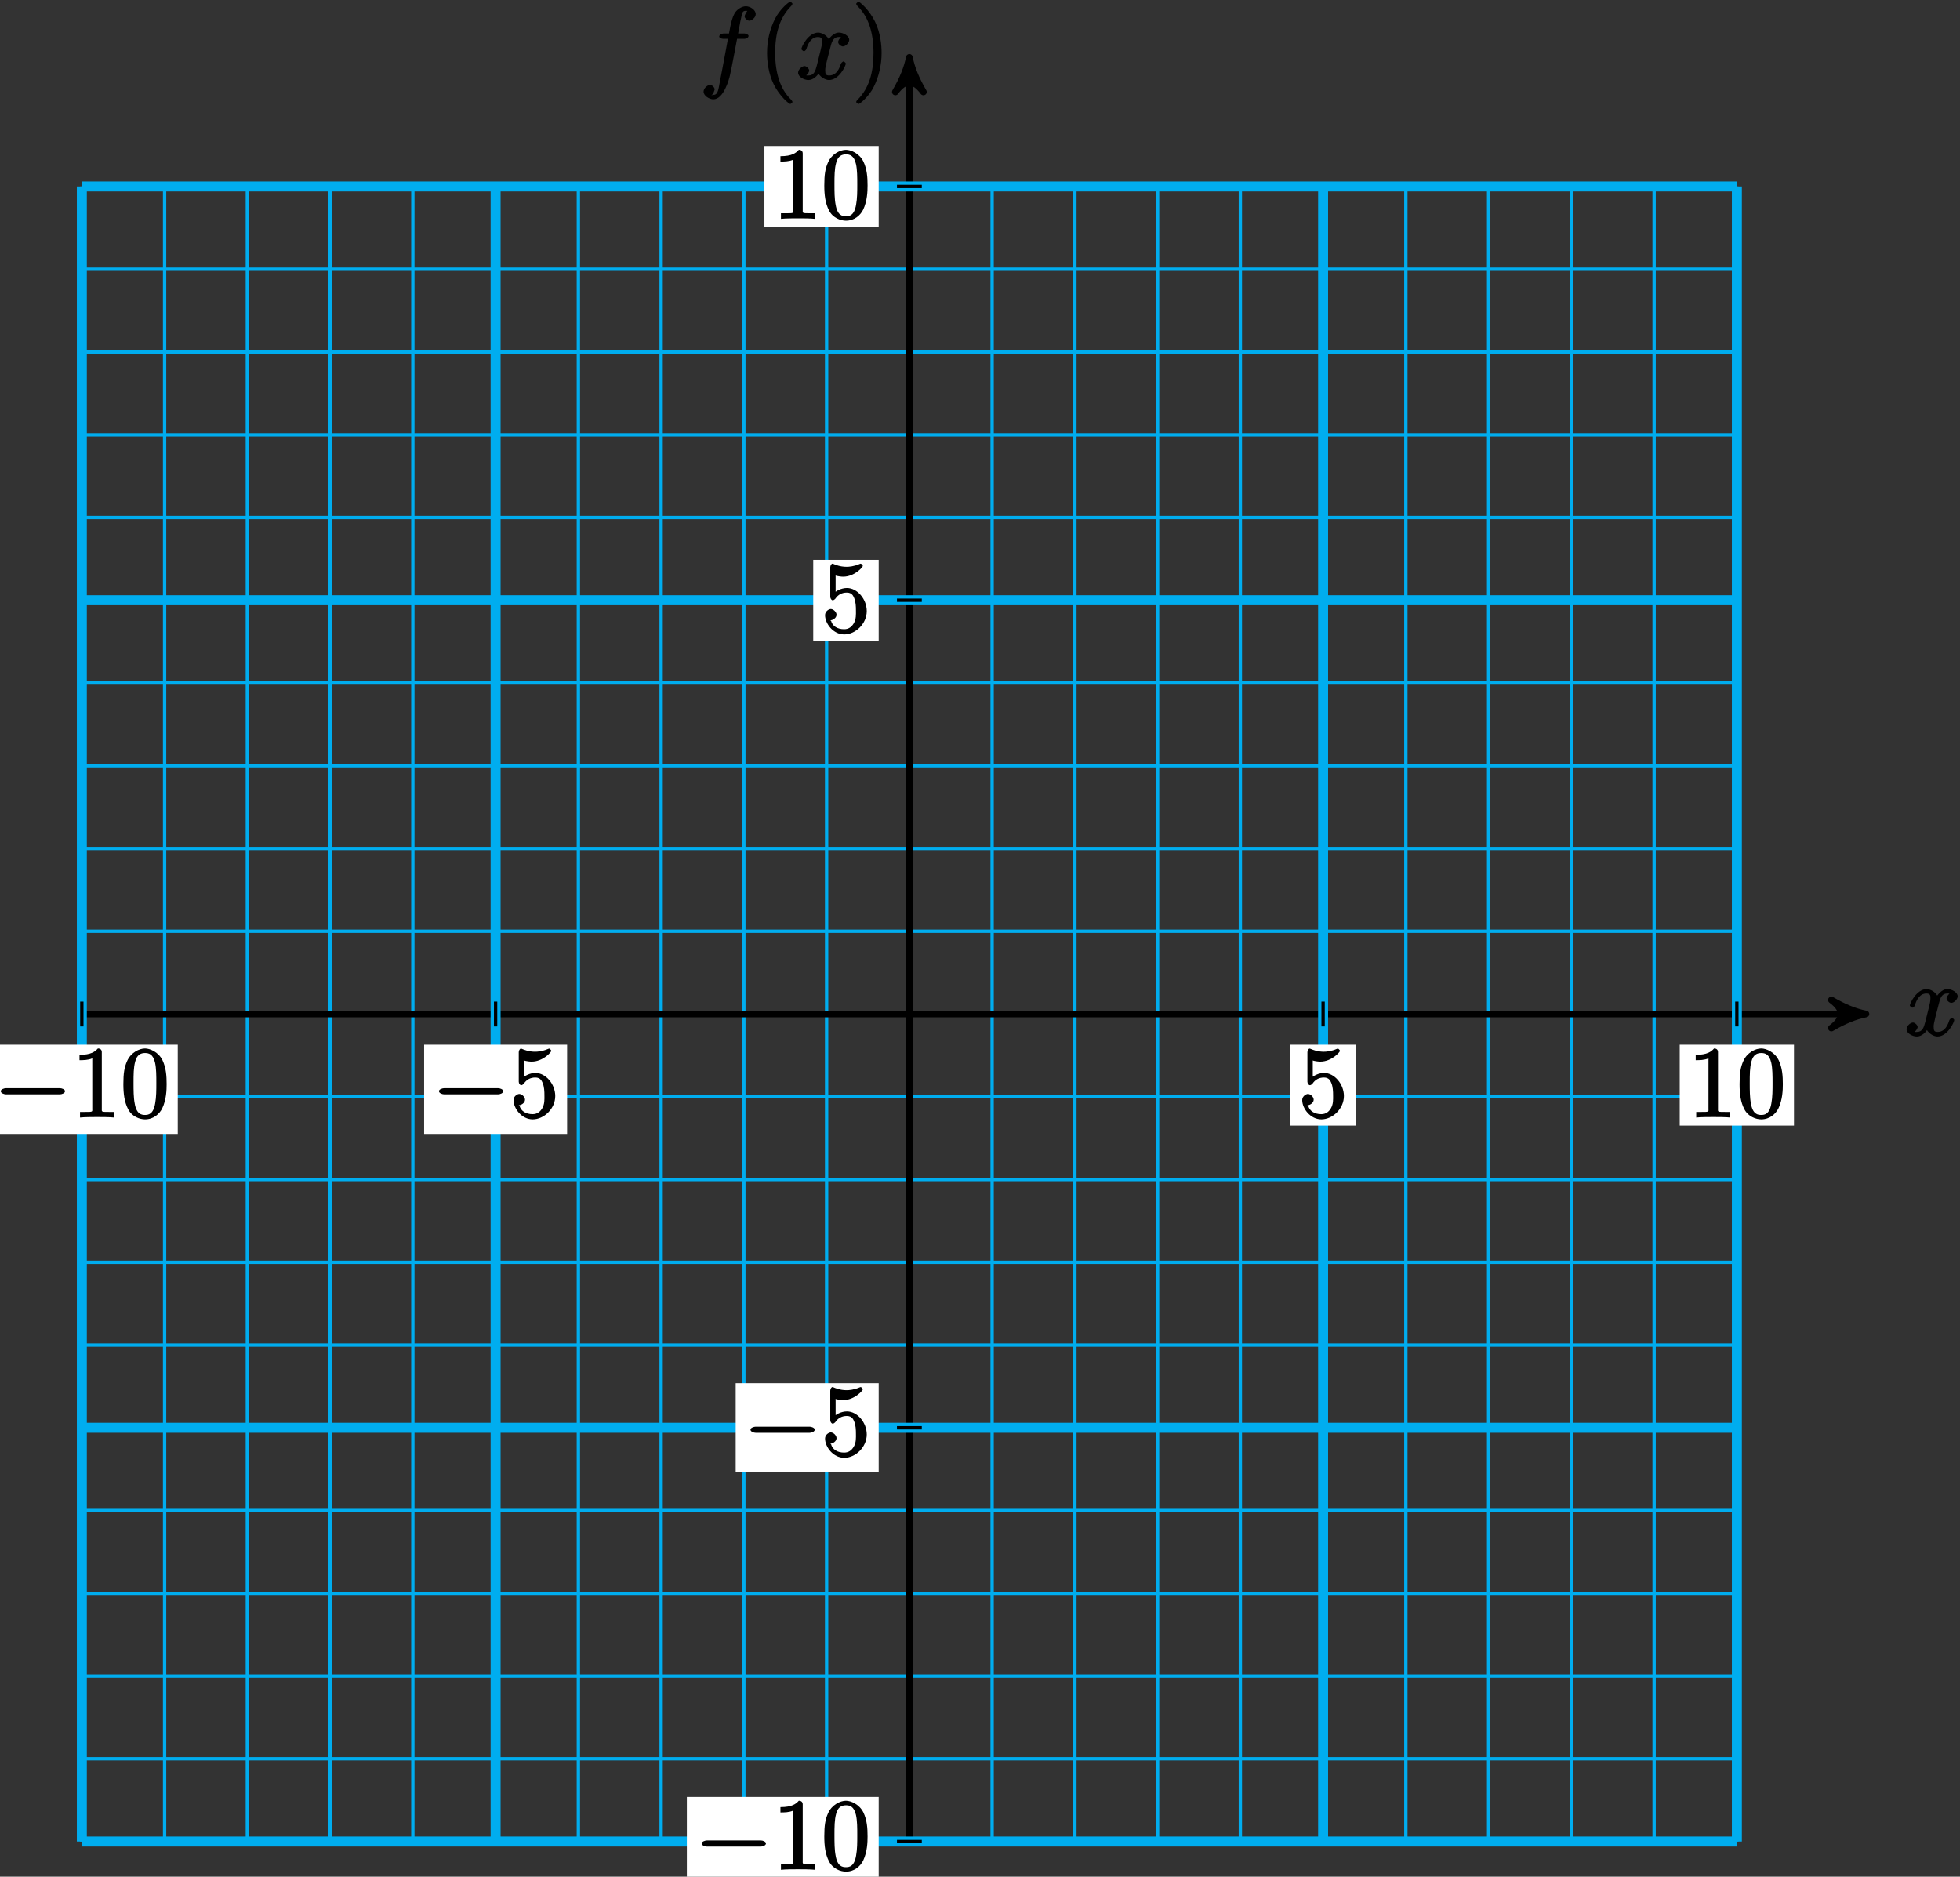 <?xml version="1.0" encoding="UTF-8"?>
<svg xmlns="http://www.w3.org/2000/svg" xmlns:xlink="http://www.w3.org/1999/xlink" width="235pt" height="225pt" viewBox="0 0 235 225" version="1.1">
<rect x="0" y="0" width="235" height="225" fill="#333333" stroke="none"/>
<defs>
<g>
<symbol overflow="visible" id="glyph0-0">
<path style="stroke:none;" d=""/>
</symbol>
<symbol overflow="visible" id="glyph0-1">
<path style="stroke:none;" d="M 5.672 -5.172 C 5.281 -5.109 4.969 -4.656 4.969 -4.438 C 4.969 -4.141 5.359 -3.906 5.531 -3.906 C 5.891 -3.906 6.297 -4.359 6.297 -4.688 C 6.297 -5.188 5.562 -5.562 5.062 -5.562 C 4.344 -5.562 3.766 -4.703 3.656 -4.469 L 3.984 -4.469 C 3.703 -5.359 2.812 -5.562 2.594 -5.562 C 1.375 -5.562 0.562 -3.844 0.562 -3.578 C 0.562 -3.531 0.781 -3.328 0.859 -3.328 C 0.953 -3.328 1.094 -3.438 1.156 -3.578 C 1.562 -4.922 2.219 -5.031 2.562 -5.031 C 3.094 -5.031 3.031 -4.672 3.031 -4.391 C 3.031 -4.125 2.969 -3.844 2.828 -3.281 L 2.422 -1.641 C 2.234 -0.922 2.062 -0.422 1.422 -0.422 C 1.359 -0.422 1.172 -0.375 0.922 -0.531 L 0.812 -0.281 C 1.25 -0.359 1.5 -0.859 1.5 -1 C 1.5 -1.25 1.156 -1.547 0.938 -1.547 C 0.641 -1.547 0.172 -1.141 0.172 -0.75 C 0.172 -0.25 0.891 0.125 1.406 0.125 C 1.984 0.125 2.5 -0.375 2.75 -0.859 L 2.469 -0.969 C 2.672 -0.266 3.438 0.125 3.875 0.125 C 5.094 0.125 5.891 -1.594 5.891 -1.859 C 5.891 -1.906 5.688 -2.109 5.625 -2.109 C 5.516 -2.109 5.328 -1.906 5.297 -1.812 C 4.969 -0.75 4.453 -0.422 3.906 -0.422 C 3.484 -0.422 3.422 -0.578 3.422 -1.062 C 3.422 -1.328 3.469 -1.516 3.656 -2.312 L 4.078 -3.938 C 4.25 -4.656 4.5 -5.031 5.062 -5.031 C 5.078 -5.031 5.297 -5.062 5.547 -4.906 Z M 5.672 -5.172 "/>
</symbol>
<symbol overflow="visible" id="glyph0-2">
<path style="stroke:none;" d="M 5.328 -4.812 C 5.562 -4.812 5.828 -4.953 5.828 -5.172 C 5.828 -5.297 5.562 -5.453 5.359 -5.453 L 4.578 -5.453 C 4.766 -6.531 4.938 -7.375 5.031 -7.75 C 5.109 -8.047 5.203 -8.172 5.516 -8.172 C 5.766 -8.172 5.891 -8.109 5.766 -8.219 C 5.672 -8.219 5.359 -7.703 5.359 -7.5 C 5.359 -7.266 5.703 -6.984 5.922 -6.984 C 6.172 -6.984 6.688 -7.328 6.688 -7.781 C 6.688 -8.281 6.031 -8.719 5.5 -8.719 C 4.984 -8.719 4.359 -8.281 4.125 -7.812 C 3.906 -7.406 3.734 -6.859 3.484 -5.453 L 2.828 -5.453 C 2.609 -5.453 2.312 -5.297 2.312 -5.078 C 2.312 -4.953 2.562 -4.812 2.797 -4.812 L 3.359 -4.812 C 3.172 -3.844 2.688 -1.141 2.422 0.141 C 2.219 1.188 2.203 1.906 1.609 1.906 C 1.562 1.906 1.328 1.953 1.328 1.953 C 1.609 1.922 1.766 1.25 1.766 1.25 C 1.766 1 1.438 0.703 1.203 0.703 C 0.969 0.703 0.438 1.062 0.438 1.516 C 0.438 2.031 1.141 2.438 1.609 2.438 C 2.828 2.438 3.484 0.109 3.609 -0.484 C 3.828 -1.406 4.406 -4.594 4.453 -4.812 Z M 5.328 -4.812 "/>
</symbol>
<symbol overflow="visible" id="glyph1-0">
<path style="stroke:none;" d=""/>
</symbol>
<symbol overflow="visible" id="glyph1-1">
<path style="stroke:none;" d="M 4.047 2.766 C 4.047 2.719 4 2.594 3.797 2.391 C 2.594 1.188 1.969 -0.688 1.969 -3.125 C 1.969 -5.438 2.484 -7.328 3.875 -8.734 C 4 -8.844 4.047 -8.984 4.047 -9.016 C 4.047 -9.078 3.828 -9.266 3.781 -9.266 C 3.625 -9.266 2.516 -8.359 1.938 -7.188 C 1.328 -5.969 1 -4.594 1 -3.125 C 1 -2.062 1.172 -0.641 1.797 0.641 C 2.5 2.078 3.641 3 3.781 3 C 3.828 3 4.047 2.828 4.047 2.766 Z M 4.047 2.766 "/>
</symbol>
<symbol overflow="visible" id="glyph1-2">
<path style="stroke:none;" d="M 3.531 -3.125 C 3.531 -4.031 3.406 -5.516 2.734 -6.891 C 2.031 -8.328 0.891 -9.266 0.766 -9.266 C 0.719 -9.266 0.484 -9.078 0.484 -9.016 C 0.484 -8.984 0.531 -8.844 0.734 -8.641 C 1.938 -7.438 2.562 -5.562 2.562 -3.125 C 2.562 -0.812 2.047 1.078 0.656 2.484 C 0.531 2.594 0.484 2.719 0.484 2.766 C 0.484 2.828 0.719 3 0.766 3 C 0.922 3 2.016 2.109 2.594 0.938 C 3.203 -0.281 3.531 -1.688 3.531 -3.125 Z M 3.531 -3.125 "/>
</symbol>
<symbol overflow="visible" id="glyph1-3">
<path style="stroke:none;" d="M 1.531 -6.844 C 2.047 -6.688 2.469 -6.672 2.594 -6.672 C 3.938 -6.672 4.953 -7.812 4.953 -7.969 C 4.953 -8.016 4.781 -8.234 4.703 -8.234 C 4.688 -8.234 4.656 -8.234 4.547 -8.188 C 3.891 -7.906 3.312 -7.859 3 -7.859 C 2.219 -7.859 1.656 -8.109 1.422 -8.203 C 1.344 -8.234 1.312 -8.234 1.297 -8.234 C 1.203 -8.234 1.047 -8.016 1.047 -7.812 L 1.047 -4.266 C 1.047 -4.047 1.203 -3.844 1.344 -3.844 C 1.406 -3.844 1.531 -3.891 1.656 -4.031 C 1.984 -4.516 2.438 -4.766 3.031 -4.766 C 3.672 -4.766 3.812 -4.328 3.906 -4.125 C 4.109 -3.656 4.125 -3.078 4.125 -2.625 C 4.125 -2.156 4.172 -1.594 3.844 -1.047 C 3.578 -0.625 3.234 -0.375 2.703 -0.375 C 1.906 -0.375 1.297 -0.75 1.141 -1.391 C 0.984 -1.453 1.047 -1.453 1.109 -1.453 C 1.312 -1.453 1.797 -1.703 1.797 -2.109 C 1.797 -2.453 1.406 -2.797 1.109 -2.797 C 0.891 -2.797 0.422 -2.531 0.422 -2.062 C 0.422 -1.047 1.406 0.25 2.719 0.25 C 4.078 0.25 5.422 -1.031 5.422 -2.547 C 5.422 -3.969 4.297 -5.312 3.047 -5.312 C 2.359 -5.312 1.719 -4.953 1.406 -4.625 L 1.688 -4.516 L 1.688 -6.797 Z M 1.531 -6.844 "/>
</symbol>
<symbol overflow="visible" id="glyph1-4">
<path style="stroke:none;" d="M 3.594 -7.812 C 3.594 -8.078 3.438 -8.25 3.125 -8.25 C 2.797 -7.875 2.312 -7.484 0.922 -7.484 L 0.922 -6.844 C 1.359 -6.844 1.953 -6.844 2.453 -7.062 L 2.453 -1.062 C 2.453 -0.641 2.578 -0.641 1.531 -0.641 L 0.984 -0.641 L 0.984 0.031 C 1.484 -0.031 2.641 -0.031 3.031 -0.031 C 3.438 -0.031 4.578 -0.031 5.062 0.031 L 5.062 -0.641 L 4.531 -0.641 C 3.484 -0.641 3.594 -0.641 3.594 -1.062 Z M 3.594 -7.812 "/>
</symbol>
<symbol overflow="visible" id="glyph1-5">
<path style="stroke:none;" d="M 5.516 -3.969 C 5.516 -4.953 5.453 -5.922 5.016 -6.844 C 4.531 -7.828 3.516 -8.25 2.922 -8.25 C 2.234 -8.25 1.219 -7.75 0.781 -6.75 C 0.438 -6 0.328 -5.266 0.328 -3.969 C 0.328 -2.812 0.453 -1.828 0.891 -0.984 C 1.344 -0.078 2.297 0.25 2.922 0.25 C 3.953 0.25 4.656 -0.406 4.984 -1.062 C 5.484 -2.109 5.516 -3.281 5.516 -3.969 Z M 2.922 -0.281 C 2.531 -0.281 1.906 -0.344 1.688 -1.656 C 1.547 -2.359 1.547 -3.281 1.547 -4.109 C 1.547 -5.094 1.547 -5.969 1.75 -6.688 C 1.953 -7.484 2.406 -7.703 2.922 -7.703 C 3.375 -7.703 3.891 -7.578 4.125 -6.547 C 4.281 -5.875 4.281 -4.922 4.281 -4.109 C 4.281 -3.312 4.281 -2.406 4.141 -1.672 C 3.922 -0.359 3.328 -0.281 2.922 -0.281 Z M 2.922 -0.281 "/>
</symbol>
<symbol overflow="visible" id="glyph2-0">
<path style="stroke:none;" d=""/>
</symbol>
<symbol overflow="visible" id="glyph2-1">
<path style="stroke:none;" d="M 7.875 -2.75 C 8.078 -2.75 8.484 -2.875 8.484 -3.125 C 8.484 -3.359 8.078 -3.484 7.875 -3.484 L 1.406 -3.484 C 1.203 -3.484 0.781 -3.359 0.781 -3.125 C 0.781 -2.875 1.203 -2.75 1.406 -2.75 Z M 7.875 -2.75 "/>
</symbol>
</g>
</defs>
<g id="surface1">
<path style="fill:none;stroke-width:0.399;stroke-linecap:butt;stroke-linejoin:miter;stroke:rgb(0%,67.839%,93.729%);stroke-opacity:1;stroke-miterlimit:10;" d="M -99.218 -99.215 L 99.216 -99.215 M -99.218 -89.293 L 99.216 -89.293 M -99.218 -79.371 L 99.216 -79.371 M -99.218 -69.45 L 99.216 -69.45 M -99.218 -59.528 L 99.216 -59.528 M -99.218 -49.61 L 99.216 -49.61 M -99.218 -39.688 L 99.216 -39.688 M -99.218 -29.766 L 99.216 -29.766 M -99.218 -19.844 L 99.216 -19.844 M -99.218 -9.922 L 99.216 -9.922 M -99.218 -0 L 99.216 -0 M -99.218 9.922 L 99.216 9.922 M -99.218 19.843 L 99.216 19.843 M -99.218 29.765 L 99.216 29.765 M -99.218 39.687 L 99.216 39.687 M -99.218 49.609 L 99.216 49.609 M -99.218 59.531 L 99.216 59.531 M -99.218 69.453 L 99.216 69.453 M -99.218 79.371 L 99.216 79.371 M -99.218 89.293 L 99.216 89.293 M -99.218 99.211 L 99.216 99.211 M -99.218 -99.215 L -99.218 99.215 M -89.296 -99.215 L -89.296 99.215 M -79.374 -99.215 L -79.374 99.215 M -69.452 -99.215 L -69.452 99.215 M -59.53 -99.215 L -59.53 99.215 M -49.608 -99.215 L -49.608 99.215 M -39.686 -99.215 L -39.686 99.215 M -29.764 -99.215 L -29.764 99.215 M -19.843 -99.215 L -19.843 99.215 M -9.921 -99.215 L -9.921 99.215 M 0.001 -99.215 L 0.001 99.215 M 9.923 -99.215 L 9.923 99.215 M 19.845 -99.215 L 19.845 99.215 M 29.763 -99.215 L 29.763 99.215 M 39.685 -99.215 L 39.685 99.215 M 49.607 -99.215 L 49.607 99.215 M 59.529 -99.215 L 59.529 99.215 M 69.45 -99.215 L 69.45 99.215 M 79.372 -99.215 L 79.372 99.215 M 89.294 -99.215 L 89.294 99.215 M 99.212 -99.215 L 99.212 99.215 " transform="matrix(1,0,0,-1,109.03,121.57)"/>
<path style="fill:none;stroke-width:0.797;stroke-linecap:butt;stroke-linejoin:miter;stroke:rgb(0%,0%,0%);stroke-opacity:1;stroke-miterlimit:10;" d="M -99.218 -0 L 113.654 -0 " transform="matrix(1,0,0,-1,109.03,121.57)"/>
<path style="fill-rule:nonzero;fill:rgb(0%,0%,0%);fill-opacity:1;stroke-width:0.797;stroke-linecap:butt;stroke-linejoin:round;stroke:rgb(0%,0%,0%);stroke-opacity:1;stroke-miterlimit:10;" d="M 1.037 -0 C -0.26 0.258 -1.553 0.777 -3.107 1.683 C -1.553 0.519 -1.553 -0.52 -3.107 -1.684 C -1.553 -0.778 -0.26 -0.258 1.037 -0 Z M 1.037 -0 " transform="matrix(1,0,0,-1,222.685,121.57)"/>
<g style="fill:rgb(0%,0%,0%);fill-opacity:1;">
  <use xlink:href="#glyph0-1" x="228.42" y="124.14"/>
</g>
<path style="fill:none;stroke-width:0.797;stroke-linecap:butt;stroke-linejoin:miter;stroke:rgb(0%,0%,0%);stroke-opacity:1;stroke-miterlimit:10;" d="M 0.001 -99.215 L 0.001 113.656 " transform="matrix(1,0,0,-1,109.03,121.57)"/>
<path style="fill-rule:nonzero;fill:rgb(0%,0%,0%);fill-opacity:1;stroke-width:0.797;stroke-linecap:butt;stroke-linejoin:round;stroke:rgb(0%,0%,0%);stroke-opacity:1;stroke-miterlimit:10;" d="M 1.036 -0.001 C -0.257 0.26 -1.554 0.776 -3.109 1.682 C -1.554 0.518 -1.554 -0.517 -3.109 -1.685 C -1.554 -0.779 -0.257 -0.259 1.036 -0.001 Z M 1.036 -0.001 " transform="matrix(0,-1,-1,0,109.03,7.915)"/>
<g style="fill:rgb(0%,0%,0%);fill-opacity:1;">
  <use xlink:href="#glyph0-2" x="83.92" y="9.47"/>
</g>
<g style="fill:rgb(0%,0%,0%);fill-opacity:1;">
  <use xlink:href="#glyph1-1" x="90.97" y="9.47"/>
</g>
<g style="fill:rgb(0%,0%,0%);fill-opacity:1;">
  <use xlink:href="#glyph0-1" x="95.52" y="9.47"/>
</g>
<g style="fill:rgb(0%,0%,0%);fill-opacity:1;">
  <use xlink:href="#glyph1-2" x="102.17" y="9.47"/>
</g>
<path style="fill:none;stroke-width:1.196;stroke-linecap:butt;stroke-linejoin:miter;stroke:rgb(0%,67.839%,93.729%);stroke-opacity:1;stroke-miterlimit:10;" d="M -49.608 -99.215 L -49.608 99.215 " transform="matrix(1,0,0,-1,109.03,121.57)"/>
<path style="fill:none;stroke-width:1.196;stroke-linecap:butt;stroke-linejoin:miter;stroke:rgb(0%,67.839%,93.729%);stroke-opacity:1;stroke-miterlimit:10;" d="M -99.218 -49.61 L 99.216 -49.61 " transform="matrix(1,0,0,-1,109.03,121.57)"/>
<path style="fill:none;stroke-width:0.399;stroke-linecap:butt;stroke-linejoin:miter;stroke:rgb(0%,0%,0%);stroke-opacity:1;stroke-miterlimit:10;" d="M -49.608 1.488 L -49.608 -1.489 " transform="matrix(1,0,0,-1,109.03,121.57)"/>
<path style=" stroke:none;fill-rule:nonzero;fill:rgb(100%,100%,100%);fill-opacity:1;" d="M 50.852 135.945 L 67.996 135.945 L 67.996 125.25 L 50.852 125.25 Z M 50.852 135.945 "/>
<g style="fill:rgb(0%,0%,0%);fill-opacity:1;">
  <use xlink:href="#glyph2-1" x="51.85" y="133.95"/>
</g>
<g style="fill:rgb(0%,0%,0%);fill-opacity:1;">
  <use xlink:href="#glyph1-3" x="61.15" y="133.95"/>
</g>
<path style="fill:none;stroke-width:0.399;stroke-linecap:butt;stroke-linejoin:miter;stroke:rgb(0%,0%,0%);stroke-opacity:1;stroke-miterlimit:10;" d="M 1.49 -49.61 L -1.487 -49.61 " transform="matrix(1,0,0,-1,109.03,121.57)"/>
<path style=" stroke:none;fill-rule:nonzero;fill:rgb(100%,100%,100%);fill-opacity:1;" d="M 88.207 176.523 L 105.352 176.523 L 105.352 165.832 L 88.207 165.832 Z M 88.207 176.523 "/>
<g style="fill:rgb(0%,0%,0%);fill-opacity:1;">
  <use xlink:href="#glyph2-1" x="89.2" y="174.53"/>
</g>
<g style="fill:rgb(0%,0%,0%);fill-opacity:1;">
  <use xlink:href="#glyph1-3" x="98.5" y="174.53"/>
</g>
<path style="fill:none;stroke-width:1.196;stroke-linecap:butt;stroke-linejoin:miter;stroke:rgb(0%,67.839%,93.729%);stroke-opacity:1;stroke-miterlimit:10;" d="M 49.607 -99.215 L 49.607 99.215 " transform="matrix(1,0,0,-1,109.03,121.57)"/>
<path style="fill:none;stroke-width:1.196;stroke-linecap:butt;stroke-linejoin:miter;stroke:rgb(0%,67.839%,93.729%);stroke-opacity:1;stroke-miterlimit:10;" d="M -99.218 49.609 L 99.216 49.609 " transform="matrix(1,0,0,-1,109.03,121.57)"/>
<path style="fill:none;stroke-width:0.399;stroke-linecap:butt;stroke-linejoin:miter;stroke:rgb(0%,0%,0%);stroke-opacity:1;stroke-miterlimit:10;" d="M 49.607 1.488 L 49.607 -1.489 " transform="matrix(1,0,0,-1,109.03,121.57)"/>
<path style=" stroke:none;fill-rule:nonzero;fill:rgb(100%,100%,100%);fill-opacity:1;" d="M 154.715 134.945 L 162.562 134.945 L 162.562 125.25 L 154.715 125.25 Z M 154.715 134.945 "/>
<g style="fill:rgb(0%,0%,0%);fill-opacity:1;">
  <use xlink:href="#glyph1-3" x="155.71" y="133.95"/>
</g>
<path style="fill:none;stroke-width:0.399;stroke-linecap:butt;stroke-linejoin:miter;stroke:rgb(0%,0%,0%);stroke-opacity:1;stroke-miterlimit:10;" d="M 1.49 49.609 L -1.487 49.609 " transform="matrix(1,0,0,-1,109.03,121.57)"/>
<path style=" stroke:none;fill-rule:nonzero;fill:rgb(100%,100%,100%);fill-opacity:1;" d="M 97.504 76.812 L 105.352 76.812 L 105.352 67.113 L 97.504 67.113 Z M 97.504 76.812 "/>
<g style="fill:rgb(0%,0%,0%);fill-opacity:1;">
  <use xlink:href="#glyph1-3" x="98.5" y="75.81"/>
</g>
<path style="fill:none;stroke-width:1.196;stroke-linecap:butt;stroke-linejoin:miter;stroke:rgb(0%,67.839%,93.729%);stroke-opacity:1;stroke-miterlimit:10;" d="M -99.218 -99.215 L -99.218 99.215 " transform="matrix(1,0,0,-1,109.03,121.57)"/>
<path style="fill:none;stroke-width:1.196;stroke-linecap:butt;stroke-linejoin:miter;stroke:rgb(0%,67.839%,93.729%);stroke-opacity:1;stroke-miterlimit:10;" d="M -99.218 -99.215 L 99.216 -99.215 " transform="matrix(1,0,0,-1,109.03,121.57)"/>
<path style="fill:none;stroke-width:0.399;stroke-linecap:butt;stroke-linejoin:miter;stroke:rgb(0%,0%,0%);stroke-opacity:1;stroke-miterlimit:10;" d="M -99.218 1.488 L -99.218 -1.489 " transform="matrix(1,0,0,-1,109.03,121.57)"/>
<path style=" stroke:none;fill-rule:nonzero;fill:rgb(100%,100%,100%);fill-opacity:1;" d="M -1.684 135.945 L 21.312 135.945 L 21.312 125.25 L -1.684 125.25 Z M -1.684 135.945 "/>
<g style="fill:rgb(0%,0%,0%);fill-opacity:1;">
  <use xlink:href="#glyph2-1" x="-0.69" y="133.95"/>
</g>
<g style="fill:rgb(0%,0%,0%);fill-opacity:1;">
  <use xlink:href="#glyph1-4" x="8.61" y="133.95"/>
  <use xlink:href="#glyph1-5" x="14.463" y="133.95"/>
</g>
<path style="fill:none;stroke-width:0.399;stroke-linecap:butt;stroke-linejoin:miter;stroke:rgb(0%,0%,0%);stroke-opacity:1;stroke-miterlimit:10;" d="M 1.49 -99.215 L -1.487 -99.215 " transform="matrix(1,0,0,-1,109.03,121.57)"/>
<path style=" stroke:none;fill-rule:nonzero;fill:rgb(100%,100%,100%);fill-opacity:1;" d="M 82.352 226.133 L 105.352 226.133 L 105.352 215.438 L 82.352 215.438 Z M 82.352 226.133 "/>
<g style="fill:rgb(0%,0%,0%);fill-opacity:1;">
  <use xlink:href="#glyph2-1" x="83.35" y="224.14"/>
</g>
<g style="fill:rgb(0%,0%,0%);fill-opacity:1;">
  <use xlink:href="#glyph1-4" x="92.65" y="224.14"/>
  <use xlink:href="#glyph1-5" x="98.503" y="224.14"/>
</g>
<path style="fill:none;stroke-width:1.196;stroke-linecap:butt;stroke-linejoin:miter;stroke:rgb(0%,67.839%,93.729%);stroke-opacity:1;stroke-miterlimit:10;" d="M 99.216 -99.215 L 99.216 99.215 " transform="matrix(1,0,0,-1,109.03,121.57)"/>
<path style="fill:none;stroke-width:1.196;stroke-linecap:butt;stroke-linejoin:miter;stroke:rgb(0%,67.839%,93.729%);stroke-opacity:1;stroke-miterlimit:10;" d="M -99.218 99.215 L 99.216 99.215 " transform="matrix(1,0,0,-1,109.03,121.57)"/>
<path style="fill:none;stroke-width:0.399;stroke-linecap:butt;stroke-linejoin:miter;stroke:rgb(0%,0%,0%);stroke-opacity:1;stroke-miterlimit:10;" d="M 99.216 1.488 L 99.216 -1.489 " transform="matrix(1,0,0,-1,109.03,121.57)"/>
<path style=" stroke:none;fill-rule:nonzero;fill:rgb(100%,100%,100%);fill-opacity:1;" d="M 201.395 134.945 L 215.094 134.945 L 215.094 125.25 L 201.395 125.25 Z M 201.395 134.945 "/>
<g style="fill:rgb(0%,0%,0%);fill-opacity:1;">
  <use xlink:href="#glyph1-4" x="202.39" y="133.95"/>
  <use xlink:href="#glyph1-5" x="208.243" y="133.95"/>
</g>
<path style="fill:none;stroke-width:0.399;stroke-linecap:butt;stroke-linejoin:miter;stroke:rgb(0%,0%,0%);stroke-opacity:1;stroke-miterlimit:10;" d="M 1.49 99.215 L -1.487 99.215 " transform="matrix(1,0,0,-1,109.03,121.57)"/>
<path style=" stroke:none;fill-rule:nonzero;fill:rgb(100%,100%,100%);fill-opacity:1;" d="M 91.652 27.203 L 105.352 27.203 L 105.352 17.508 L 91.652 17.508 Z M 91.652 27.203 "/>
<g style="fill:rgb(0%,0%,0%);fill-opacity:1;">
  <use xlink:href="#glyph1-4" x="92.65" y="26.21"/>
  <use xlink:href="#glyph1-5" x="98.503" y="26.21"/>
</g>
</g>
</svg>
